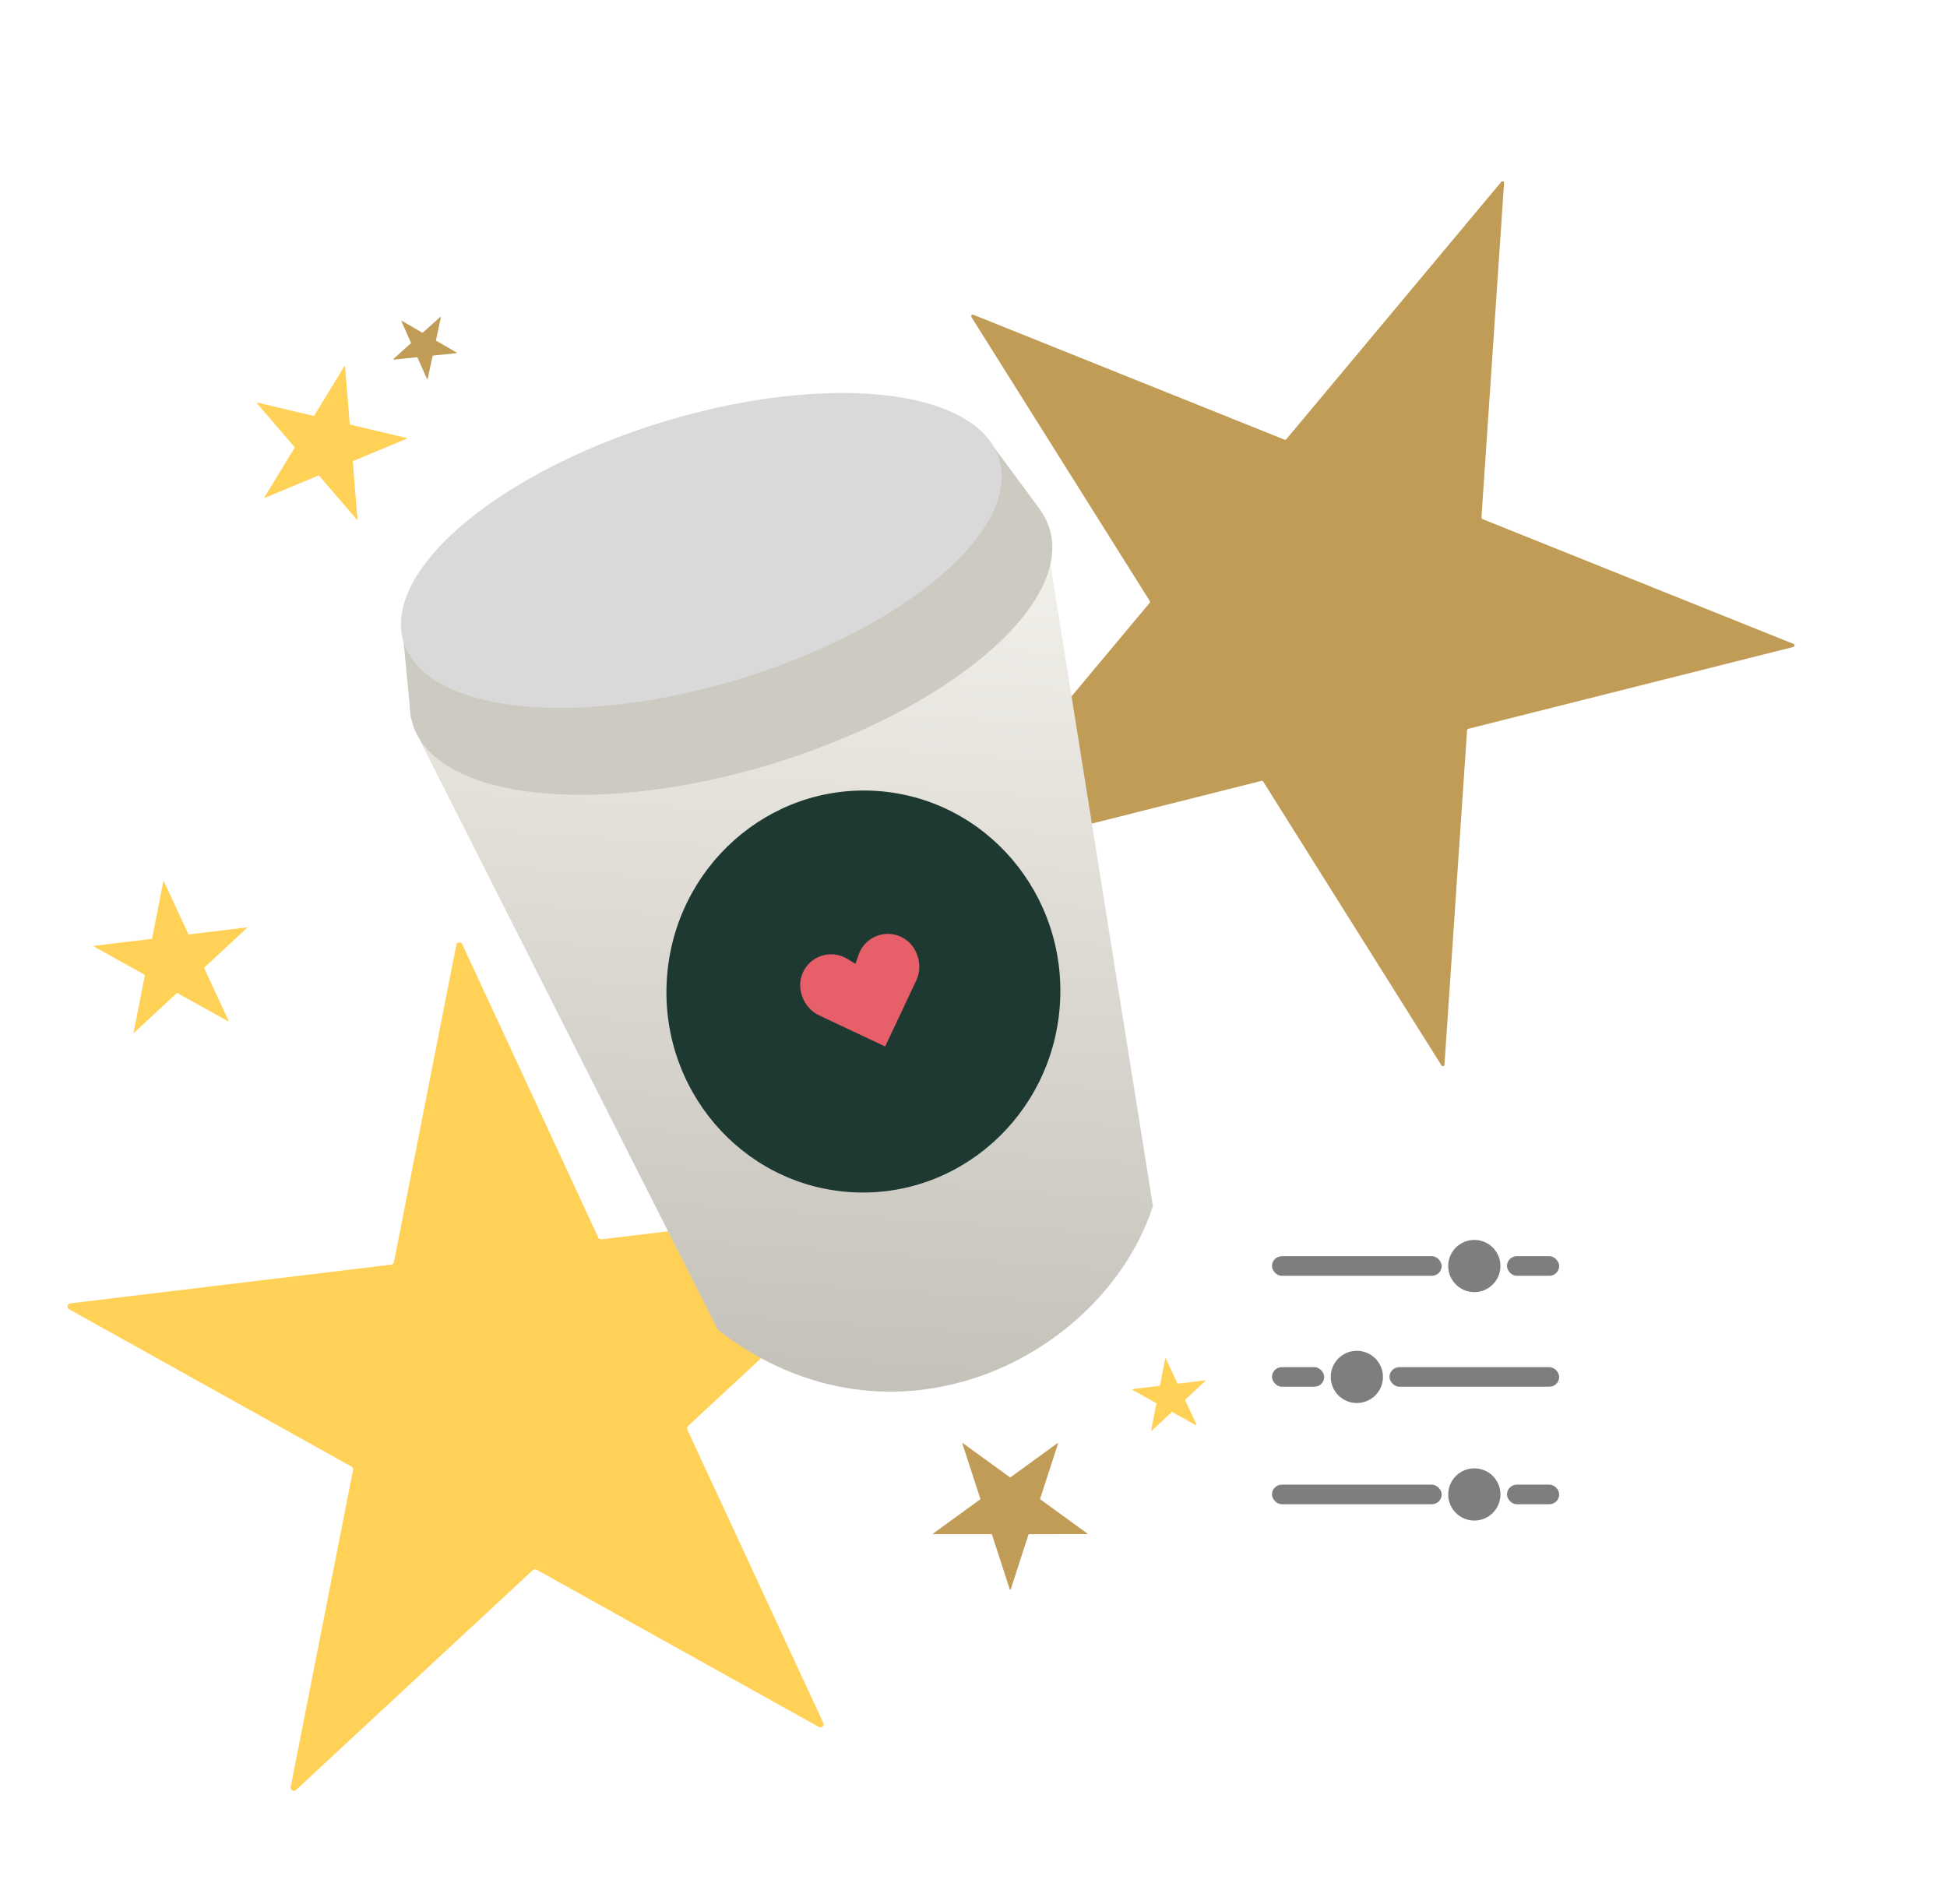 <svg width="226" height="221" viewBox="0 0 226 221" fill="none" xmlns="http://www.w3.org/2000/svg">
<g filter="url(#filter0_d_87_8160)">
<path d="M174.26 20.746C174.375 20.609 174.598 20.698 174.586 20.876L171.961 59.705C171.955 59.784 172.002 59.858 172.076 59.888L208.193 74.383C208.358 74.45 208.342 74.69 208.169 74.733L170.43 84.235C170.353 84.255 170.296 84.322 170.291 84.402L167.666 123.23C167.654 123.408 167.421 123.467 167.326 123.316L146.627 90.36C146.584 90.292 146.503 90.26 146.426 90.279L108.687 99.781C108.514 99.825 108.386 99.621 108.5 99.484L133.447 69.615C133.498 69.553 133.504 69.466 133.461 69.398L112.762 36.443C112.667 36.291 112.821 36.107 112.987 36.173L149.104 50.669C149.178 50.698 149.263 50.677 149.314 50.616L174.26 20.746Z" fill="#C09C56" class="stars"/>
</g>
<g filter="url(#filter1_d_87_8160)" class="stars">
<path d="M18.952 101.975C18.96 101.931 19.02 101.924 19.039 101.965L21.872 108.076C21.881 108.094 21.9 108.104 21.92 108.102L28.607 107.296C28.651 107.29 28.677 107.345 28.644 107.375L23.707 111.958C23.693 111.972 23.689 111.993 23.697 112.012L26.53 118.123C26.549 118.163 26.505 118.204 26.466 118.182L20.582 114.904C20.565 114.894 20.543 114.897 20.528 114.91L15.592 119.493C15.559 119.524 15.507 119.494 15.515 119.451L16.815 112.841C16.819 112.822 16.81 112.802 16.792 112.792L10.908 109.514C10.869 109.492 10.881 109.433 10.925 109.428L17.612 108.621C17.632 108.619 17.648 108.604 17.652 108.584L18.952 101.975Z" fill="#FFD156" />
</g>
<g filter="url(#filter2_d_87_8160)">
<path d="M111.713 167.226C111.699 167.183 111.748 167.148 111.784 167.174L117.235 171.132C117.251 171.143 117.273 171.143 117.289 171.132L122.737 167.17C122.773 167.144 122.822 167.179 122.808 167.222L120.728 173.629C120.722 173.648 120.729 173.669 120.745 173.68L126.196 177.638C126.232 177.664 126.214 177.721 126.169 177.721L119.433 177.723C119.413 177.723 119.395 177.736 119.389 177.755L117.31 184.162C117.296 184.205 117.236 184.205 117.222 184.162L115.138 177.757C115.132 177.738 115.115 177.725 115.095 177.725L108.359 177.727C108.314 177.727 108.296 177.67 108.332 177.644L113.78 173.683C113.796 173.671 113.803 173.65 113.797 173.631L111.713 167.226Z" fill="#C09C56"/>
</g>
<path d="M135.253 157.736C135.262 157.692 135.321 157.685 135.34 157.725L136.671 160.596C136.68 160.614 136.699 160.624 136.718 160.622L139.86 160.243C139.904 160.238 139.929 160.292 139.897 160.323L137.578 162.476C137.563 162.489 137.559 162.511 137.567 162.529L138.898 165.399C138.917 165.44 138.873 165.481 138.834 165.459L136.07 163.919C136.053 163.909 136.031 163.912 136.016 163.925L133.698 166.078C133.665 166.109 133.612 166.079 133.621 166.036L134.231 162.931C134.235 162.911 134.226 162.891 134.209 162.882L131.445 161.342C131.406 161.32 131.417 161.261 131.462 161.256L134.603 160.877C134.623 160.875 134.639 160.86 134.643 160.84L135.253 157.736Z" fill="#FFD156"/>
<g filter="url(#filter3_d_87_8160)">
<path d="M29.815 46.436C29.786 46.402 29.817 46.351 29.861 46.361L36.414 47.917C36.434 47.921 36.454 47.913 36.465 47.896L39.969 42.144C39.992 42.105 40.051 42.119 40.054 42.164L40.6 48.877C40.602 48.897 40.616 48.914 40.636 48.919L47.189 50.474C47.233 50.484 47.238 50.544 47.197 50.562L40.98 53.155C40.962 53.163 40.95 53.182 40.952 53.202L41.498 59.915C41.501 59.96 41.446 59.983 41.417 59.949L37.029 54.838C37.016 54.823 36.995 54.818 36.976 54.826L30.76 57.42C30.719 57.437 30.68 57.391 30.703 57.353L34.207 51.601C34.218 51.584 34.216 51.562 34.203 51.547L29.815 46.436Z" fill="#FFD156"/>
</g>
<g filter="url(#filter4_d_87_8160)">
<path d="M52.965 109.334C53.034 108.984 53.511 108.926 53.661 109.25L69.442 143.287C69.509 143.432 69.662 143.517 69.821 143.498L107.068 139.008C107.423 138.965 107.625 139.401 107.363 139.644L79.869 165.17C79.752 165.279 79.718 165.451 79.785 165.596L95.566 199.633C95.716 199.957 95.364 200.284 95.052 200.11L62.279 181.849C62.139 181.771 61.965 181.792 61.848 181.901L34.354 207.428C34.092 207.671 33.672 207.437 33.741 207.086L40.981 170.274C41.011 170.117 40.938 169.959 40.798 169.881L8.025 151.62C7.713 151.446 7.805 150.975 8.16 150.932L45.408 146.441C45.566 146.422 45.694 146.303 45.725 146.147L52.965 109.334Z" fill="#FFD156"/>
</g>
<g filter="url(#filter5_d_87_8160)">
<path d="M51.1 36.43C51.133 36.4 51.185 36.43 51.176 36.474L50.606 39.132C50.602 39.151 50.61 39.171 50.628 39.181L52.98 40.545C53.018 40.567 53.005 40.626 52.961 40.631L50.257 40.91C50.237 40.912 50.221 40.926 50.217 40.946L49.646 43.604C49.637 43.648 49.577 43.654 49.559 43.613L48.458 41.127C48.45 41.109 48.431 41.098 48.411 41.1L45.707 41.38C45.663 41.384 45.638 41.329 45.671 41.299L47.695 39.484C47.71 39.471 47.715 39.449 47.706 39.431L46.605 36.945C46.587 36.905 46.632 36.864 46.67 36.887L49.022 38.251C49.04 38.261 49.061 38.258 49.076 38.245L51.1 36.43Z" fill="#C09C56"/>
</g>
<g filter="url(#filter6_d_87_8160)">
<path d="M134.012 139.823L121.968 64.37L48.945 85.802L83.514 154.199C103.827 169.951 128.336 157.29 134.012 139.823Z" fill="url(#paint0_linear_87_8160)"/>
<ellipse cx="100.404" cy="114.918" rx="22.86" ry="23.336" transform="rotate(3.945 100.404 114.918)" fill="#1E3932"/>
<ellipse cx="85.047" cy="72.536" rx="38.667" ry="16.649" transform="rotate(-17.059 85.047 72.536)" fill="#CDCAC2"/>
<path d="M115.604 51.795L121.098 59.23L118.829 57.057L115.927 56.454L115.604 51.795Z" fill="#CDCAC2"/>
<path d="M47.026 74.22L47.884 83.254L48.096 80.168L49.87 77.853L47.026 74.22Z" fill="#CDCAC2"/>
<ellipse cx="81.593" cy="63.714" rx="36.162" ry="15.57" transform="rotate(-17.059 81.593 63.714)" fill="#D9D9D9"/>
<path d="M95.269 117.688L102.929 121.298L106.539 113.638C106.964 112.736 107.013 111.703 106.676 110.764L106.619 110.605C105.949 108.739 103.892 107.77 102.026 108.44C100.999 108.809 100.196 109.625 99.842 110.657L99.483 111.708L98.536 111.126C97.607 110.555 96.468 110.437 95.441 110.806C93.575 111.477 92.606 113.534 93.276 115.4L93.333 115.559C93.671 116.497 94.367 117.263 95.269 117.688Z" fill="#E75F69"/>
</g>
<rect x="161.286" y="158.706" width="19.699" height="2.273" rx="1.137" fill="#7E7E7E"/>
<rect x="147.647" y="158.706" width="6.061" height="2.273" rx="1.137" fill="#7E7E7E"/>
<circle cx="157.497" cy="159.841" r="3.031" fill="#7E7E7E"/>
<rect x="167.346" y="174.62" width="19.699" height="2.273" rx="1.137" transform="rotate(-180 167.346 174.62)" fill="#7E7E7E"/>
<rect x="180.985" y="174.62" width="6.061" height="2.273" rx="1.137" transform="rotate(-180 180.985 174.62)" fill="#7E7E7E"/>
<circle cx="171.135" cy="173.485" r="3.031" transform="rotate(-180 171.135 173.485)" fill="#7E7E7E"/>
<rect x="167.346" y="148.102" width="19.699" height="2.273" rx="1.137" transform="rotate(-180 167.346 148.102)" fill="#7E7E7E"/>
<rect x="180.984" y="148.102" width="6.061" height="2.273" rx="1.137" transform="rotate(-180 180.984 148.102)" fill="#7E7E7E"/>
<circle cx="171.134" cy="146.966" r="3.031" transform="rotate(-180 171.134 146.966)" fill="#7E7E7E"/>
<defs>
<filter id="filter0_d_87_8160" x="107.719" y="20.31" width="101.327" height="104.198" filterUnits="userSpaceOnUse" color-interpolation-filters="sRGB">
<feFlood flood-opacity="0" result="BackgroundImageFix"/>
<feColorMatrix in="SourceAlpha" type="matrix" values="0 0 0 0 0 0 0 0 0 0 0 0 0 0 0 0 0 0 127 0" result="hardAlpha"/>
<feOffset dy="0.369"/>
<feGaussianBlur stdDeviation="0.369"/>
<feComposite in2="hardAlpha" operator="out"/>
<feColorMatrix type="matrix" values="0 0 0 0 1 0 0 0 0 0.82 0 0 0 0 0.337 0 0 0 0.29 0"/>
<feBlend mode="normal" in2="BackgroundImageFix" result="effect1_dropShadow_87_8160"/>
<feBlend mode="normal" in="SourceGraphic" in2="effect1_dropShadow_87_8160" result="shape"/>
</filter>
<filter id="filter1_d_87_8160" x="10.147" y="101.569" width="19.249" height="19.043" filterUnits="userSpaceOnUse" color-interpolation-filters="sRGB">
<feFlood flood-opacity="0" result="BackgroundImageFix"/>
<feColorMatrix in="SourceAlpha" type="matrix" values="0 0 0 0 0 0 0 0 0 0 0 0 0 0 0 0 0 0 127 0" result="hardAlpha"/>
<feOffset dy="0.369"/>
<feGaussianBlur stdDeviation="0.369"/>
<feComposite in2="hardAlpha" operator="out"/>
<feColorMatrix type="matrix" values="0 0 0 0 1 0 0 0 0 0.82 0 0 0 0 0.337 0 0 0 0.29 0"/>
<feBlend mode="normal" in2="BackgroundImageFix" result="effect1_dropShadow_87_8160"/>
<feBlend mode="normal" in="SourceGraphic" in2="effect1_dropShadow_87_8160" result="shape"/>
</filter>
<filter id="filter2_d_87_8160" x="107.575" y="166.792" width="19.377" height="18.508" filterUnits="userSpaceOnUse" color-interpolation-filters="sRGB">
<feFlood flood-opacity="0" result="BackgroundImageFix"/>
<feColorMatrix in="SourceAlpha" type="matrix" values="0 0 0 0 0 0 0 0 0 0 0 0 0 0 0 0 0 0 127 0" result="hardAlpha"/>
<feOffset dy="0.369"/>
<feGaussianBlur stdDeviation="0.369"/>
<feComposite in2="hardAlpha" operator="out"/>
<feColorMatrix type="matrix" values="0 0 0 0 0.753 0 0 0 0 0.612 0 0 0 0 0.337 0 0 0 0.25 0"/>
<feBlend mode="normal" in2="BackgroundImageFix" result="effect1_dropShadow_87_8160"/>
<feBlend mode="normal" in="SourceGraphic" in2="effect1_dropShadow_87_8160" result="shape"/>
</filter>
<filter id="filter3_d_87_8160" x="29.066" y="41.752" width="18.896" height="19.319" filterUnits="userSpaceOnUse" color-interpolation-filters="sRGB">
<feFlood flood-opacity="0" result="BackgroundImageFix"/>
<feColorMatrix in="SourceAlpha" type="matrix" values="0 0 0 0 0 0 0 0 0 0 0 0 0 0 0 0 0 0 127 0" result="hardAlpha"/>
<feOffset dy="0.369"/>
<feGaussianBlur stdDeviation="0.369"/>
<feComposite in2="hardAlpha" operator="out"/>
<feColorMatrix type="matrix" values="0 0 0 0 1 0 0 0 0 0.82 0 0 0 0 0.337 0 0 0 0.29 0"/>
<feBlend mode="normal" in2="BackgroundImageFix" result="effect1_dropShadow_87_8160"/>
<feBlend mode="normal" in="SourceGraphic" in2="effect1_dropShadow_87_8160" result="shape"/>
</filter>
<filter id="filter4_d_87_8160" x="7.098" y="108.668" width="101.121" height="99.965" filterUnits="userSpaceOnUse" color-interpolation-filters="sRGB">
<feFlood flood-opacity="0" result="BackgroundImageFix"/>
<feColorMatrix in="SourceAlpha" type="matrix" values="0 0 0 0 0 0 0 0 0 0 0 0 0 0 0 0 0 0 127 0" result="hardAlpha"/>
<feOffset dy="0.369"/>
<feGaussianBlur stdDeviation="0.369"/>
<feComposite in2="hardAlpha" operator="out"/>
<feColorMatrix type="matrix" values="0 0 0 0 0.753 0 0 0 0 0.612 0 0 0 0 0.337 0 0 0 0.25 0"/>
<feBlend mode="normal" in2="BackgroundImageFix" result="effect1_dropShadow_87_8160"/>
<feBlend mode="normal" in="SourceGraphic" in2="effect1_dropShadow_87_8160" result="shape"/>
</filter>
<filter id="filter5_d_87_8160" x="44.918" y="36.049" width="8.821" height="8.697" filterUnits="userSpaceOnUse" color-interpolation-filters="sRGB">
<feFlood flood-opacity="0" result="BackgroundImageFix"/>
<feColorMatrix in="SourceAlpha" type="matrix" values="0 0 0 0 0 0 0 0 0 0 0 0 0 0 0 0 0 0 127 0" result="hardAlpha"/>
<feOffset dy="0.369"/>
<feGaussianBlur stdDeviation="0.369"/>
<feComposite in2="hardAlpha" operator="out"/>
<feColorMatrix type="matrix" values="0 0 0 0 0.753 0 0 0 0 0.612 0 0 0 0 0.337 0 0 0 0.25 0"/>
<feBlend mode="normal" in2="BackgroundImageFix" result="effect1_dropShadow_87_8160"/>
<feBlend mode="normal" in="SourceGraphic" in2="effect1_dropShadow_87_8160" result="shape"/>
</filter>
<filter id="filter6_d_87_8160" x="46.219" y="45.305" width="87.922" height="116.559" filterUnits="userSpaceOnUse" color-interpolation-filters="sRGB">
<feFlood flood-opacity="0" result="BackgroundImageFix"/>
<feColorMatrix in="SourceAlpha" type="matrix" values="0 0 0 0 0 0 0 0 0 0 0 0 0 0 0 0 0 0 127 0" result="hardAlpha"/>
<feOffset dx="-0.184" dy="0.184"/>
<feGaussianBlur stdDeviation="0.157"/>
<feComposite in2="hardAlpha" operator="out"/>
<feColorMatrix type="matrix" values="0 0 0 0 0.118 0 0 0 0 0.224 0 0 0 0 0.196 0 0 0 0.09 0"/>
<feBlend mode="normal" in2="BackgroundImageFix" result="effect1_dropShadow_87_8160"/>
<feBlend mode="normal" in="SourceGraphic" in2="effect1_dropShadow_87_8160" result="shape"/>
</filter>
<linearGradient id="paint0_linear_87_8160" x1="94.948" y1="62.506" x2="88.198" y2="160.381" gradientUnits="userSpaceOnUse">
<stop stop-color="#F2F0EA"/>
<stop offset="1" stop-color="#C4C1B9"/>
</linearGradient>
</defs>
</svg>
